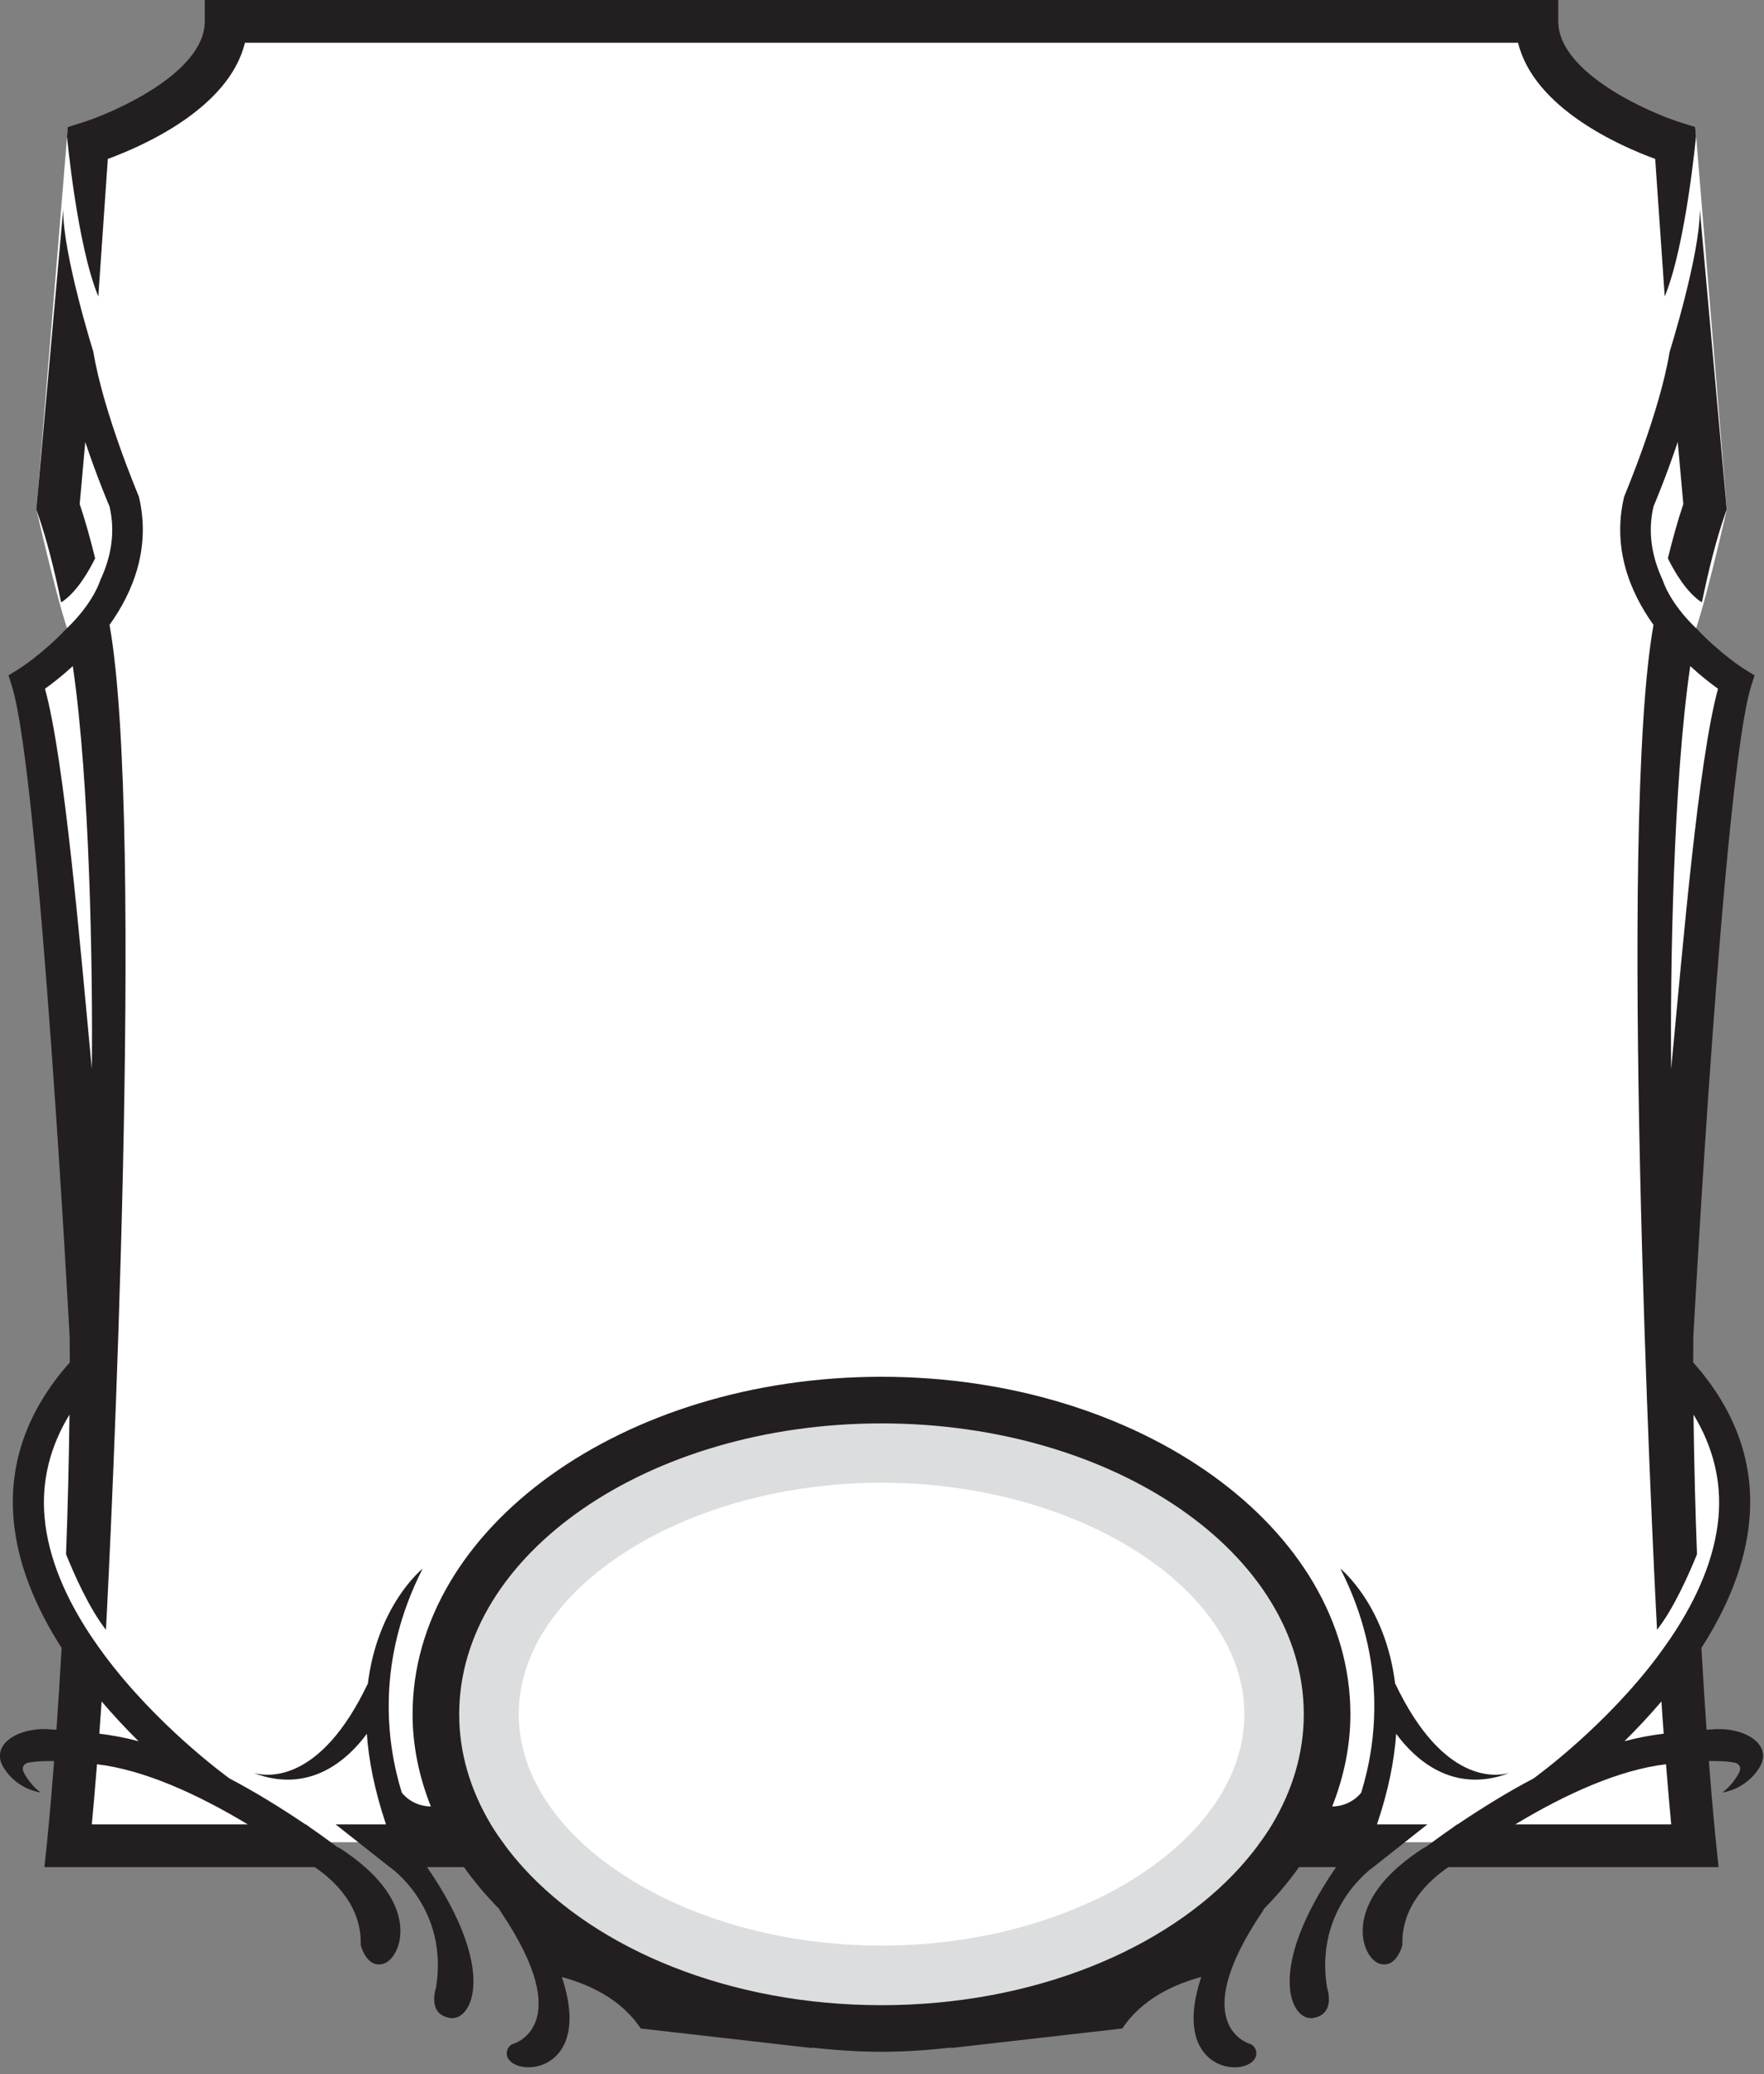 <?xml version="1.0" encoding="UTF-8" standalone="no"?>
<!DOCTYPE svg PUBLIC "-//W3C//DTD SVG 1.1//EN" "http://www.w3.org/Graphics/SVG/1.1/DTD/svg11.dtd">
<svg width="100%" height="100%" viewBox="0 0 222 261" version="1.1" xmlns="http://www.w3.org/2000/svg" xmlns:xlink="http://www.w3.org/1999/xlink" xml:space="preserve" xmlns:serif="http://www.serif.com/" style="fill-rule:evenodd;clip-rule:evenodd;stroke-linejoin:round;stroke-miterlimit:2;">
    <rect x="0" y="0" width="222" height="261" fill="#808080" stroke="none"/>
    <g transform="matrix(1,0,0,1,-127.343,-2080.25)">
        <g transform="matrix(1,0,0,1,0,595.62)">
            <ellipse cx="238.283" cy="1700.34" rx="56.075" ry="39.538" style="fill:white;"/>
        </g>
        <g transform="matrix(4.167,0,0,4.167,130.505,2229.66)">
            <path d="M0,-15.384C0,-15.384 2.231,-4.134 1.5,6.116C1.5,6.116 -1.625,9.241 1.75,14.303L1.47,19.775L50.265,19.775L49.984,14.303C53.359,9.241 50.234,6.116 50.234,6.116C49.503,-4.134 51.734,-15.384 51.734,-15.384L50.297,-16.446C50.609,-17.009 51.395,-20.475 51.395,-20.475L50.443,-32.02C47.59,-30.843 45.75,-35.159 45.75,-35.159L5.984,-35.159C5.984,-35.159 4.145,-30.843 1.291,-32.02L0.34,-20.475C0.34,-20.475 1.125,-17.009 1.437,-16.446L0,-15.384Z" style="fill:white;fill-rule:nonzero;"/>
        </g>
        <g transform="matrix(-4.167,0,0,4.167,238.285,2330.29)">
            <path d="M0,-16.478C-6.731,-16.478 -12.208,-12.783 -12.208,-8.24C-12.208,-3.697 -6.731,0 0,0C6.731,0 12.208,-3.697 12.208,-8.24C12.208,-12.783 6.731,-16.478 0,-16.478" style="fill:white;fill-rule:nonzero;"/>
        </g>
        <g transform="matrix(4.167,0,0,4.167,238.285,2266.83)">
            <path d="M0,13.978C-5.939,13.978 -10.958,10.778 -10.958,6.989C-10.958,3.201 -5.939,-0 0,-0C5.939,-0 10.958,3.201 10.958,6.989C10.958,10.778 5.939,13.978 0,13.978M0,16.478C7.434,16.478 13.458,12.229 13.458,6.989C13.458,1.749 7.434,-2.5 0,-2.5C-7.433,-2.5 -13.458,1.749 -13.458,6.989C-13.458,12.229 -7.433,16.478 0,16.478" style="fill:rgb(220,221,222);fill-rule:nonzero;"/>
        </g>
        <g transform="matrix(4.167,0,0,4.167,300.175,2106.79)">
            <path d="M0,50.014L1.633,48.724L0.111,48.724C0.456,47.705 0.635,46.794 0.69,45.987C1.231,46.724 2.385,47.833 4.115,47.17C3.722,47.282 2.113,47.516 0.667,44.483L0.662,44.497C0.373,42.093 -0.995,41.001 -0.995,41.001C0.425,43.792 0.097,46.268 -0.365,47.764C-0.373,47.775 -0.661,48.174 -1.242,48.184C-0.892,47.297 -0.692,46.365 -0.692,45.399C-0.692,39.778 -7.046,35.207 -14.854,35.207C-22.662,35.207 -29.016,39.778 -29.016,45.399C-29.016,46.365 -28.815,47.297 -28.464,48.184C-29.046,48.174 -29.333,47.775 -29.342,47.764C-29.804,46.268 -30.131,43.792 -28.712,41.001C-28.712,41.001 -30.08,42.093 -30.369,44.497L-30.373,44.483C-31.819,47.516 -33.429,47.282 -33.822,47.17C-32.092,47.833 -30.937,46.724 -30.397,45.987C-30.341,46.794 -30.162,47.705 -29.818,48.724L-31.34,48.724L-29.706,50.014L-29.703,50.014C-29.703,50.014 -27.91,51.241 -28.309,53.66C-28.309,53.66 -28.589,54.455 -27.885,54.571C-27.223,54.679 -26.43,53.139 -28.579,50.014L-27.464,50.014C-27.148,50.459 -26.789,50.885 -26.389,51.289L-26.394,51.297C-26.394,51.297 -26.369,51.333 -26.335,51.389C-24.048,54.791 -25.953,55.342 -25.959,55.344C-26.155,55.405 -26.228,55.635 -26.126,55.8C-25.769,56.381 -23.57,56.156 -24.507,53.333C-23.72,53.547 -22.729,53.977 -22.125,54.888L-16.937,55.48L-16.979,55.463C-16.284,55.538 -15.577,55.591 -14.854,55.591C-14.129,55.591 -13.423,55.538 -12.728,55.463L-12.77,55.48L-7.582,54.888C-6.976,53.977 -5.985,53.545 -5.196,53.331C-6.135,56.156 -3.936,56.383 -3.578,55.8C-3.478,55.635 -3.549,55.405 -3.745,55.344C-3.751,55.342 -5.656,54.791 -3.369,51.389C-3.334,51.333 -3.311,51.297 -3.311,51.297L-3.316,51.287C-2.917,50.885 -2.56,50.459 -2.243,50.014L-1.124,50.014C-3.275,53.139 -2.481,54.679 -1.818,54.571C-1.115,54.455 -1.396,53.66 -1.396,53.66C-1.794,51.241 0,50.014 0,50.014M-14.854,54.184C-19.426,54.184 -23.434,52.51 -25.686,50.014C-25.866,49.813 -26.038,49.606 -26.198,49.395C-26.215,49.373 -26.229,49.349 -26.244,49.327C-26.391,49.131 -26.528,48.932 -26.651,48.726C-27.265,47.698 -27.608,46.576 -27.608,45.399C-27.608,40.556 -21.886,36.615 -14.854,36.615C-7.821,36.615 -2.1,40.556 -2.1,45.399C-2.1,46.576 -2.443,47.7 -3.056,48.726C-3.179,48.932 -3.316,49.131 -3.462,49.327C-3.479,49.349 -3.492,49.373 -3.51,49.395C-3.669,49.606 -3.841,49.813 -4.021,50.014C-6.273,52.51 -10.28,54.184 -14.854,54.184M7.574,8.635C7.211,10.172 7.741,11.494 8.462,12.502C7.378,18.592 8.433,40.323 8.569,42.848C9.071,42.21 9.528,41.178 9.776,40.565C9.725,39.248 9.688,37.826 9.671,36.35C10.261,37.321 10.52,38.354 10.425,39.443C10.314,40.7 9.763,41.913 9.047,42.998C9.011,43.051 8.979,43.099 8.946,43.147C8.849,43.289 8.749,43.429 8.647,43.568C8.625,43.598 8.612,43.615 8.612,43.615L8.612,43.617C7.035,45.732 4.99,47.227 4.837,47.338C4.059,47.746 3.291,48.223 2.544,48.724L2.532,48.724L2.368,48.843C2.093,49.031 1.834,49.226 1.568,49.418L1.553,49.414C1.251,49.606 0.998,49.796 0.78,49.985L0.74,50.014L0.745,50.014C-0.875,51.442 -0.288,52.771 0.176,52.926C0.703,53.102 0.879,52.364 0.879,52.364C0.842,51.203 1.655,50.431 2.268,50.014L10.428,50.014L10.353,49.299C10.347,49.25 10.252,48.332 10.134,46.811C10.318,46.809 10.505,46.813 10.687,46.828L10.688,46.828C10.776,46.836 10.856,46.851 10.939,46.866C11.053,46.91 11.14,47.001 11.029,47.198C10.809,47.589 10.54,47.76 10.54,47.76C10.54,47.76 11.249,47.687 11.665,47.001C12.081,46.318 11.225,45.775 10.245,45.854L10.247,45.856C10.19,45.856 10.126,45.862 10.064,45.866C10.014,45.132 9.96,44.304 9.909,43.395C10.658,42.227 11.236,40.914 11.358,39.528C11.512,37.802 10.935,36.206 9.661,34.773C9.661,34.52 9.663,34.261 9.665,34.004C9.665,34.004 10.573,17.076 11.405,14.371L11.514,14.025L11.203,13.835C11.188,13.826 10.467,13.368 9.758,12.609C9.758,12.609 9.011,11.942 8.734,11.137C8.429,10.479 8.274,9.733 8.462,8.926C8.492,8.855 8.84,8.035 9.194,6.978L9.363,8.853C9.187,9.372 9.037,9.925 8.896,10.492C9.094,10.893 9.464,11.532 9.924,11.823C10.12,10.873 10.344,9.96 10.628,9.143L10.674,9.013L9.861,-0.042C9.873,1.311 8.95,4.252 8.95,4.252C8.645,6.102 7.607,8.541 7.574,8.635M8.702,45.011C8.723,45.35 8.746,45.679 8.77,45.985C8.381,46.032 7.988,46.104 7.584,46.213C7.948,45.854 8.328,45.449 8.702,45.011M4.286,48.724C5.839,47.79 7.43,47.076 8.84,46.908C8.9,47.668 8.956,48.289 8.997,48.724L4.286,48.724ZM9.572,13.746C9.899,14.047 10.201,14.28 10.411,14.43C9.821,16.569 9.35,22.185 8.996,25.907C8.963,22.962 9.058,17.233 9.572,13.746M-38.507,2.584C-39.149,1.035 -39.453,-2.254 -39.453,-2.254L-39.429,-2.532L-39.017,-2.661C-38.049,-2.961 -35.292,-4.167 -35.292,-5.723L-35.292,-6.369L5.586,-6.369L5.586,-5.723C5.586,-4.167 8.343,-2.961 9.31,-2.661L9.723,-2.532L9.746,-2.254C9.746,-2.254 9.441,1.035 8.801,2.584L8.513,-1.57C7.445,-1.961 4.853,-3.102 4.372,-5.078L-34.079,-5.078C-34.56,-3.102 -37.153,-1.961 -38.22,-1.57L-38.507,2.584ZM-41.372,47.001C-40.956,47.687 -40.246,47.76 -40.246,47.76C-40.246,47.76 -40.516,47.589 -40.736,47.198C-40.847,47.001 -40.76,46.91 -40.646,46.866C-40.564,46.851 -40.482,46.836 -40.396,46.828L-40.394,46.828C-40.212,46.813 -40.024,46.809 -39.842,46.811C-39.959,48.332 -40.054,49.25 -40.059,49.299L-40.135,50.014L-31.972,50.014C-31.358,50.431 -30.547,51.203 -30.583,52.364C-30.583,52.364 -30.407,53.102 -29.879,52.926C-29.415,52.771 -28.83,51.442 -30.45,50.014L-30.448,50.014L-30.464,50.004C-30.687,49.807 -30.946,49.612 -31.258,49.414L-31.274,49.418C-31.541,49.226 -31.799,49.031 -32.074,48.843L-32.239,48.724L-32.251,48.724C-32.997,48.223 -33.766,47.746 -34.543,47.338C-34.696,47.227 -36.742,45.732 -38.319,43.617L-38.319,43.615C-38.319,43.615 -38.333,43.598 -38.354,43.568C-38.456,43.429 -38.556,43.289 -38.653,43.147C-38.687,43.099 -38.718,43.051 -38.754,42.998C-39.47,41.913 -40.021,40.7 -40.131,39.443C-40.226,38.354 -39.969,37.321 -39.378,36.35C-39.396,37.826 -39.431,39.248 -39.482,40.565C-39.235,41.178 -38.778,42.21 -38.276,42.848C-38.14,40.323 -37.085,18.592 -38.168,12.502C-37.448,11.494 -36.919,10.172 -37.28,8.635C-37.313,8.541 -38.352,6.102 -38.658,4.252C-38.658,4.252 -39.579,1.311 -39.568,-0.042L-40.38,9.013L-40.335,9.143C-40.051,9.96 -39.827,10.873 -39.63,11.823C-39.17,11.532 -38.801,10.893 -38.603,10.492C-38.743,9.925 -38.895,9.372 -39.069,8.853L-38.901,6.978C-38.548,8.035 -38.199,8.855 -38.168,8.926C-37.981,9.733 -38.135,10.479 -38.441,11.137C-38.718,11.942 -39.464,12.609 -39.464,12.609C-40.173,13.368 -40.896,13.826 -40.91,13.835L-41.22,14.025L-41.111,14.371C-40.279,17.076 -39.373,34.004 -39.373,34.004C-39.371,34.261 -39.368,34.52 -39.368,34.773C-40.641,36.206 -41.218,37.802 -41.065,39.528C-40.942,40.914 -40.364,42.227 -39.616,43.395C-39.666,44.304 -39.721,45.132 -39.771,45.866C-39.833,45.862 -39.897,45.856 -39.954,45.856L-39.952,45.854C-40.931,45.775 -41.788,46.318 -41.372,47.001M-38.408,45.011C-38.034,45.449 -37.654,45.854 -37.291,46.213C-37.695,46.104 -38.089,46.032 -38.476,45.985C-38.454,45.679 -38.431,45.35 -38.408,45.011M-38.547,46.908C-37.138,47.076 -35.545,47.79 -33.993,48.724L-38.704,48.724C-38.663,48.289 -38.607,47.668 -38.547,46.908M-40.118,14.43C-39.907,14.28 -39.607,14.047 -39.278,13.746C-38.764,17.233 -38.671,22.962 -38.703,25.907C-39.057,22.185 -39.527,16.569 -40.118,14.43" style="fill:rgb(35,31,32);fill-rule:nonzero;"/>
        </g>
    </g>
</svg>
